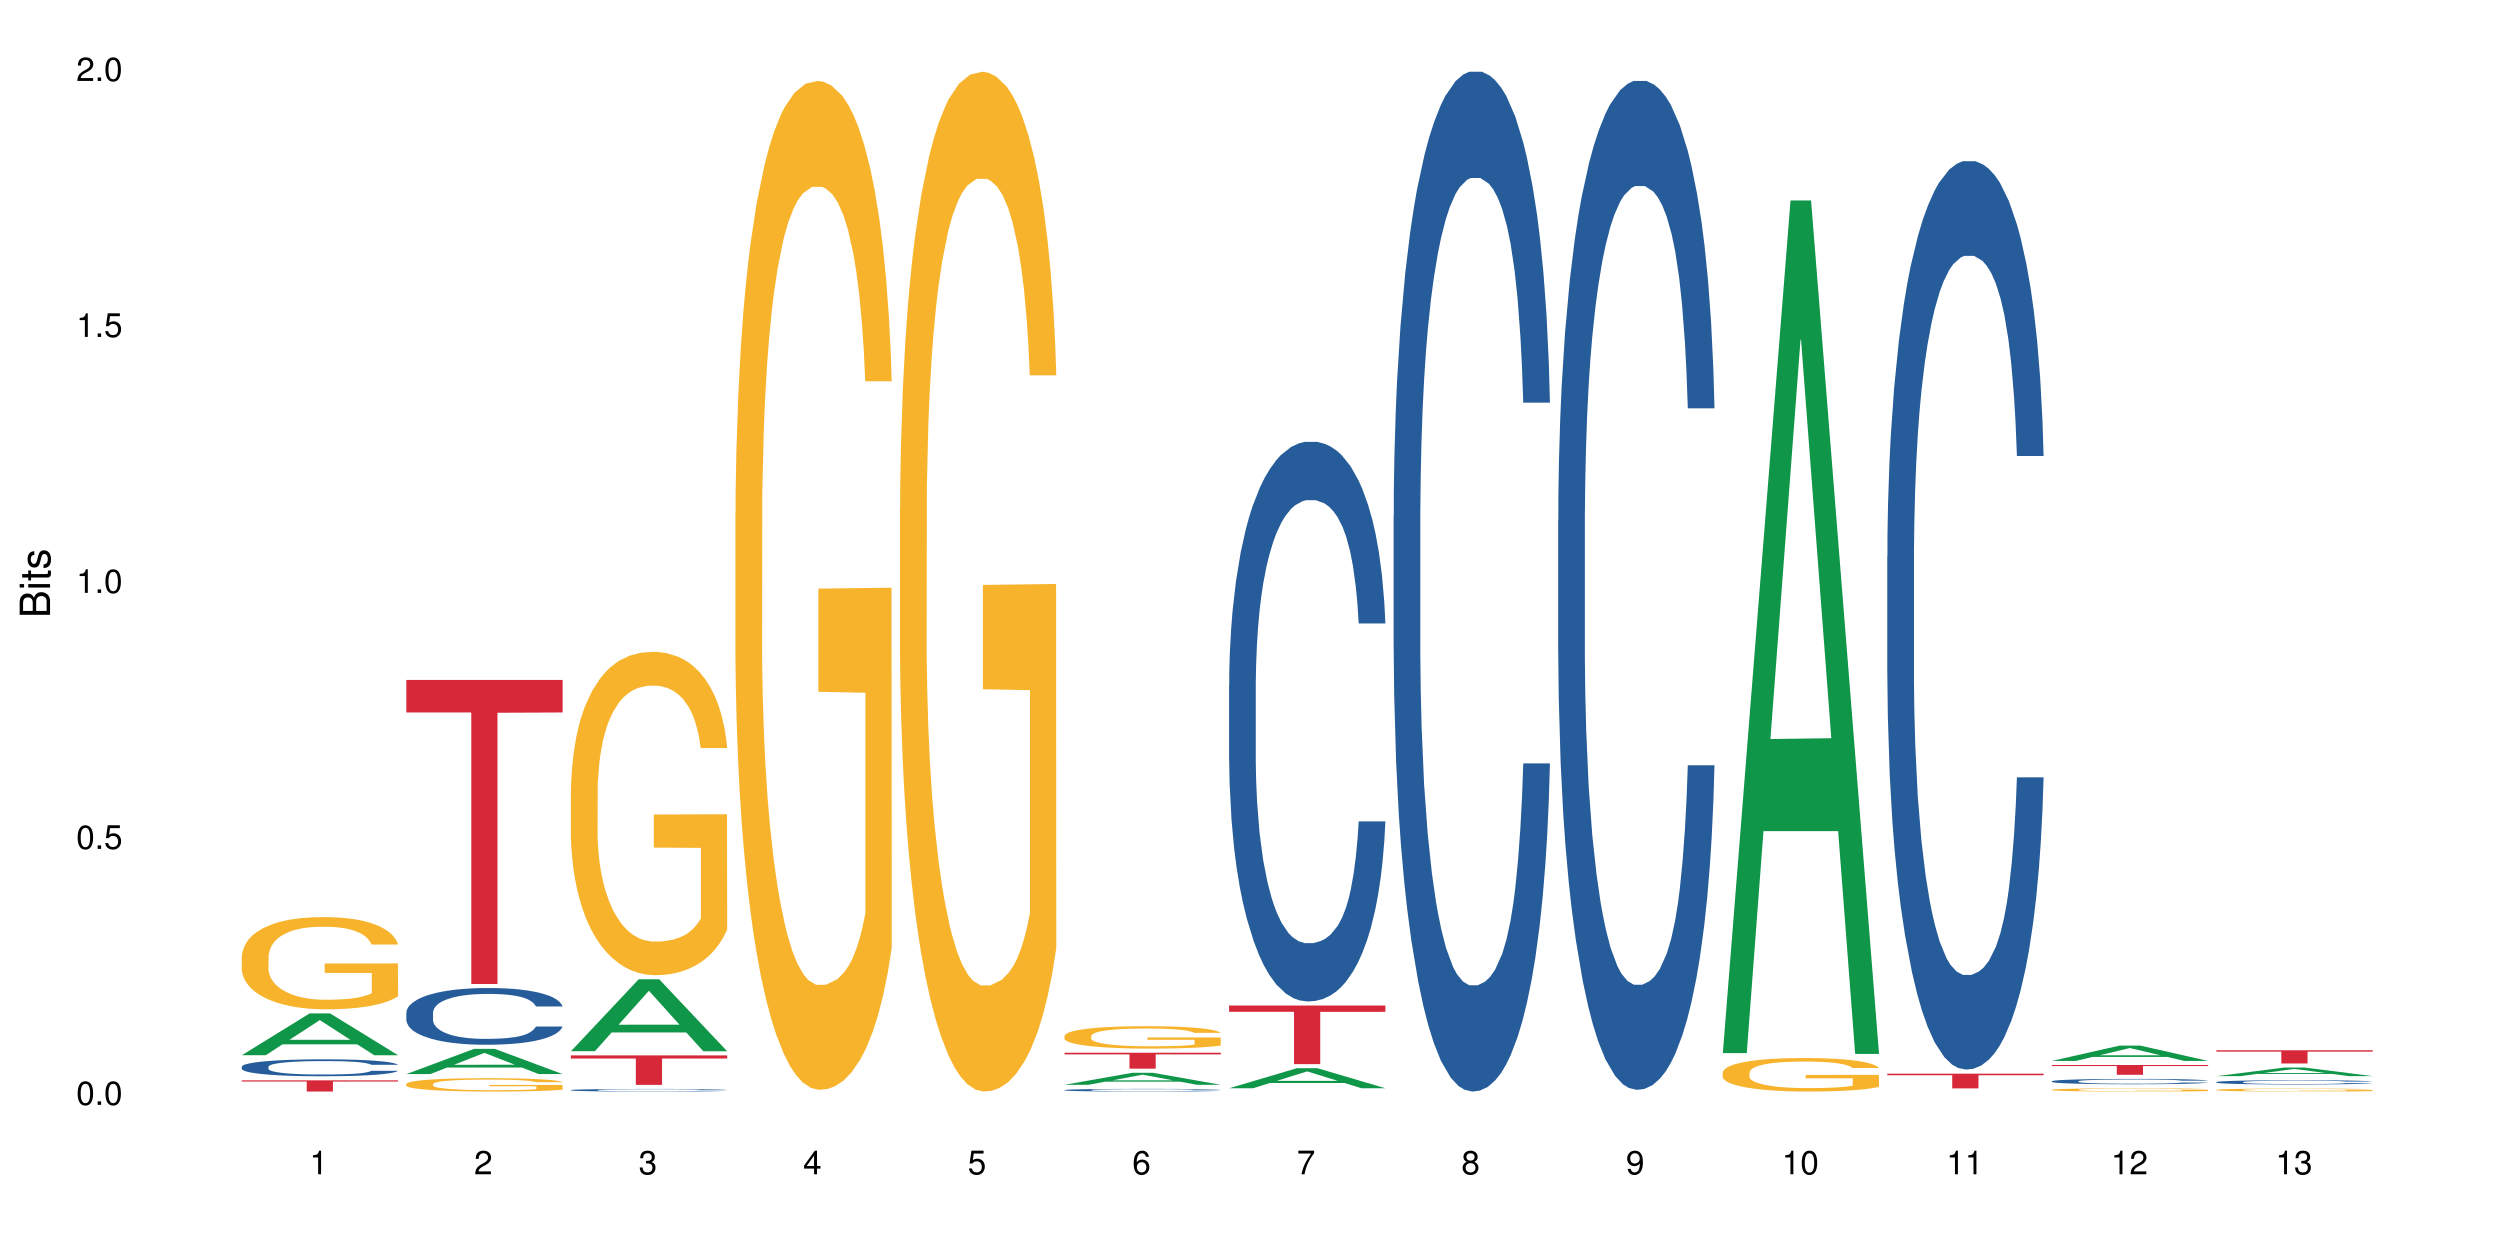<?xml version="1.0" encoding="UTF-8"?>
<svg xmlns="http://www.w3.org/2000/svg" xmlns:xlink="http://www.w3.org/1999/xlink" width="720pt" height="360pt" viewBox="0 0 720 360" version="1.1">
<defs>
<g>
<symbol overflow="visible" id="glyph0-0">
<path style="stroke:none;" d=""/>
</symbol>
<symbol overflow="visible" id="glyph0-1">
<path style="stroke:none;" d="M 2.641 -6.797 C 2 -6.797 1.422 -6.531 1.078 -6.047 C 0.641 -5.453 0.406 -4.547 0.406 -3.297 C 0.406 -1 1.188 0.219 2.641 0.219 C 4.078 0.219 4.859 -1 4.859 -3.234 C 4.859 -4.562 4.656 -5.438 4.203 -6.047 C 3.844 -6.531 3.281 -6.797 2.641 -6.797 Z M 2.641 -6.047 C 3.547 -6.047 4 -5.125 4 -3.312 C 4 -1.375 3.562 -0.484 2.625 -0.484 C 1.734 -0.484 1.281 -1.422 1.281 -3.281 C 1.281 -5.141 1.734 -6.047 2.641 -6.047 Z M 2.641 -6.047 "/>
</symbol>
<symbol overflow="visible" id="glyph0-2">
<path style="stroke:none;" d="M 1.828 -1 L 0.828 -1 L 0.828 0 L 1.828 0 Z M 1.828 -1 "/>
</symbol>
<symbol overflow="visible" id="glyph0-3">
<path style="stroke:none;" d="M 4.562 -6.797 L 1.062 -6.797 L 0.547 -3.094 L 1.328 -3.094 C 1.719 -3.562 2.047 -3.734 2.578 -3.734 C 3.484 -3.734 4.062 -3.109 4.062 -2.094 C 4.062 -1.125 3.484 -0.531 2.578 -0.531 C 1.828 -0.531 1.375 -0.906 1.188 -1.672 L 0.328 -1.672 C 0.453 -1.109 0.547 -0.844 0.75 -0.594 C 1.125 -0.078 1.828 0.219 2.594 0.219 C 3.969 0.219 4.922 -0.781 4.922 -2.219 C 4.922 -3.562 4.031 -4.484 2.719 -4.484 C 2.25 -4.484 1.859 -4.359 1.469 -4.062 L 1.734 -5.969 L 4.562 -5.969 Z M 4.562 -6.797 "/>
</symbol>
<symbol overflow="visible" id="glyph0-4">
<path style="stroke:none;" d="M 2.484 -4.844 L 2.484 0 L 3.328 0 L 3.328 -6.797 L 2.766 -6.797 C 2.469 -5.75 2.281 -5.609 0.984 -5.453 L 0.984 -4.844 Z M 2.484 -4.844 "/>
</symbol>
<symbol overflow="visible" id="glyph0-5">
<path style="stroke:none;" d="M 4.859 -0.828 L 1.281 -0.828 C 1.359 -1.391 1.672 -1.75 2.5 -2.234 L 3.469 -2.75 C 4.406 -3.266 4.906 -3.969 4.906 -4.812 C 4.906 -5.375 4.672 -5.906 4.266 -6.266 C 3.859 -6.625 3.375 -6.797 2.719 -6.797 C 1.859 -6.797 1.219 -6.5 0.844 -5.922 C 0.609 -5.562 0.5 -5.125 0.484 -4.438 L 1.328 -4.438 C 1.359 -4.906 1.406 -5.188 1.531 -5.406 C 1.75 -5.812 2.188 -6.062 2.703 -6.062 C 3.469 -6.062 4.031 -5.516 4.031 -4.781 C 4.031 -4.25 3.719 -3.797 3.125 -3.438 L 2.234 -2.938 C 0.812 -2.141 0.406 -1.5 0.328 0 L 4.859 0 Z M 4.859 -0.828 "/>
</symbol>
<symbol overflow="visible" id="glyph0-6">
<path style="stroke:none;" d="M 2.125 -3.125 L 2.578 -3.125 C 3.516 -3.125 3.984 -2.703 3.984 -1.891 C 3.984 -1.031 3.469 -0.531 2.578 -0.531 C 1.656 -0.531 1.203 -0.984 1.156 -1.969 L 0.312 -1.969 C 0.344 -1.422 0.438 -1.078 0.609 -0.766 C 0.953 -0.109 1.625 0.219 2.547 0.219 C 3.953 0.219 4.859 -0.609 4.859 -1.906 C 4.859 -2.766 4.516 -3.25 3.703 -3.516 C 4.344 -3.766 4.656 -4.25 4.656 -4.938 C 4.656 -6.109 3.875 -6.797 2.578 -6.797 C 1.203 -6.797 0.484 -6.047 0.453 -4.609 L 1.297 -4.609 C 1.312 -5.016 1.344 -5.25 1.453 -5.453 C 1.641 -5.828 2.062 -6.062 2.594 -6.062 C 3.344 -6.062 3.797 -5.625 3.797 -4.906 C 3.797 -4.422 3.609 -4.141 3.25 -3.984 C 3.016 -3.891 2.719 -3.844 2.125 -3.844 Z M 2.125 -3.125 "/>
</symbol>
<symbol overflow="visible" id="glyph0-7">
<path style="stroke:none;" d="M 3.141 -1.625 L 3.141 0 L 3.984 0 L 3.984 -1.625 L 4.984 -1.625 L 4.984 -2.391 L 3.984 -2.391 L 3.984 -6.797 L 3.359 -6.797 L 0.266 -2.516 L 0.266 -1.625 Z M 3.141 -2.391 L 1 -2.391 L 3.141 -5.359 Z M 3.141 -2.391 "/>
</symbol>
<symbol overflow="visible" id="glyph0-8">
<path style="stroke:none;" d="M 4.781 -5.031 C 4.609 -6.141 3.891 -6.797 2.844 -6.797 C 2.094 -6.797 1.422 -6.438 1.031 -5.828 C 0.609 -5.172 0.406 -4.344 0.406 -3.094 C 0.406 -1.953 0.578 -1.234 0.984 -0.625 C 1.359 -0.078 1.953 0.219 2.703 0.219 C 3.984 0.219 4.922 -0.734 4.922 -2.078 C 4.922 -3.344 4.062 -4.234 2.844 -4.234 C 2.172 -4.234 1.641 -3.969 1.281 -3.469 C 1.281 -5.125 1.828 -6.047 2.797 -6.047 C 3.391 -6.047 3.797 -5.672 3.938 -5.031 Z M 2.734 -3.484 C 3.547 -3.484 4.062 -2.922 4.062 -2 C 4.062 -1.156 3.484 -0.531 2.703 -0.531 C 1.922 -0.531 1.328 -1.188 1.328 -2.047 C 1.328 -2.891 1.906 -3.484 2.734 -3.484 Z M 2.734 -3.484 "/>
</symbol>
<symbol overflow="visible" id="glyph0-9">
<path style="stroke:none;" d="M 4.984 -6.797 L 0.438 -6.797 L 0.438 -5.969 L 4.109 -5.969 C 2.5 -3.656 1.828 -2.234 1.328 0 L 2.219 0 C 2.594 -2.172 3.453 -4.047 4.984 -6.094 Z M 4.984 -6.797 "/>
</symbol>
<symbol overflow="visible" id="glyph0-10">
<path style="stroke:none;" d="M 3.75 -3.578 C 4.453 -4 4.688 -4.344 4.688 -4.984 C 4.688 -6.047 3.844 -6.797 2.641 -6.797 C 1.438 -6.797 0.594 -6.047 0.594 -4.984 C 0.594 -4.359 0.828 -4.016 1.516 -3.578 C 0.734 -3.203 0.359 -2.641 0.359 -1.891 C 0.359 -0.641 1.297 0.219 2.641 0.219 C 3.984 0.219 4.922 -0.641 4.922 -1.875 C 4.922 -2.641 4.531 -3.203 3.75 -3.578 Z M 2.641 -6.047 C 3.359 -6.047 3.812 -5.625 3.812 -4.969 C 3.812 -4.344 3.344 -3.922 2.641 -3.922 C 1.922 -3.922 1.453 -4.344 1.453 -4.984 C 1.453 -5.625 1.922 -6.047 2.641 -6.047 Z M 2.641 -3.203 C 3.484 -3.203 4.062 -2.672 4.062 -1.875 C 4.062 -1.062 3.484 -0.531 2.625 -0.531 C 1.797 -0.531 1.219 -1.078 1.219 -1.875 C 1.219 -2.672 1.797 -3.203 2.641 -3.203 Z M 2.641 -3.203 "/>
</symbol>
<symbol overflow="visible" id="glyph0-11">
<path style="stroke:none;" d="M 0.516 -1.547 C 0.672 -0.438 1.406 0.219 2.438 0.219 C 3.188 0.219 3.859 -0.141 4.266 -0.75 C 4.688 -1.406 4.891 -2.25 4.891 -3.484 C 4.891 -4.625 4.703 -5.359 4.312 -5.953 C 3.938 -6.5 3.344 -6.797 2.594 -6.797 C 1.297 -6.797 0.359 -5.844 0.359 -4.516 C 0.359 -3.25 1.234 -2.344 2.453 -2.344 C 3.094 -2.344 3.562 -2.578 4.016 -3.109 C 4 -1.453 3.469 -0.531 2.5 -0.531 C 1.906 -0.531 1.484 -0.906 1.359 -1.547 Z M 2.578 -6.062 C 3.375 -6.062 3.969 -5.406 3.969 -4.531 C 3.969 -3.688 3.375 -3.094 2.547 -3.094 C 1.734 -3.094 1.234 -3.672 1.234 -4.578 C 1.234 -5.438 1.797 -6.062 2.578 -6.062 Z M 2.578 -6.062 "/>
</symbol>
<symbol overflow="visible" id="glyph1-0">
<path style="stroke:none;" d=""/>
</symbol>
<symbol overflow="visible" id="glyph1-1">
<path style="stroke:none;" d="M 0 -0.953 L 0 -4.891 C 0 -5.719 -0.234 -6.344 -0.734 -6.797 C -1.188 -7.234 -1.812 -7.469 -2.5 -7.469 C -3.547 -7.469 -4.188 -7 -4.625 -5.875 C -4.984 -6.672 -5.641 -7.094 -6.531 -7.094 C -7.156 -7.094 -7.734 -6.859 -8.141 -6.391 C -8.562 -5.938 -8.75 -5.344 -8.75 -4.5 L -8.75 -0.953 Z M -4.984 -2.062 L -7.766 -2.062 L -7.766 -4.219 C -7.766 -4.844 -7.688 -5.203 -7.453 -5.5 C -7.219 -5.812 -6.859 -5.969 -6.375 -5.969 C -5.906 -5.969 -5.531 -5.812 -5.297 -5.5 C -5.062 -5.203 -4.984 -4.844 -4.984 -4.219 Z M -0.984 -2.062 L -4 -2.062 L -4 -4.781 C -4 -5.328 -3.859 -5.688 -3.578 -5.953 C -3.297 -6.219 -2.922 -6.359 -2.484 -6.359 C -2.062 -6.359 -1.688 -6.219 -1.406 -5.953 C -1.109 -5.688 -0.984 -5.328 -0.984 -4.781 Z M -0.984 -2.062 "/>
</symbol>
<symbol overflow="visible" id="glyph1-2">
<path style="stroke:none;" d="M -6.281 -1.797 L -6.281 -0.797 L 0 -0.797 L 0 -1.797 Z M -8.75 -1.797 L -8.75 -0.797 L -7.484 -0.797 L -7.484 -1.797 Z M -8.75 -1.797 "/>
</symbol>
<symbol overflow="visible" id="glyph1-3">
<path style="stroke:none;" d="M -6.281 -3.047 L -6.281 -2.016 L -8.016 -2.016 L -8.016 -1.016 L -6.281 -1.016 L -6.281 -0.172 L -5.469 -0.172 L -5.469 -1.016 L -0.719 -1.016 C -0.078 -1.016 0.281 -1.453 0.281 -2.234 C 0.281 -2.469 0.25 -2.719 0.188 -3.047 L -0.641 -3.047 C -0.609 -2.922 -0.594 -2.766 -0.594 -2.562 C -0.594 -2.141 -0.719 -2.016 -1.156 -2.016 L -5.469 -2.016 L -5.469 -3.047 Z M -6.281 -3.047 "/>
</symbol>
<symbol overflow="visible" id="glyph1-4">
<path style="stroke:none;" d="M -4.531 -5.25 C -5.766 -5.25 -6.469 -4.422 -6.469 -2.969 C -6.469 -1.516 -5.719 -0.562 -4.547 -0.562 C -3.562 -0.562 -3.094 -1.062 -2.734 -2.562 L -2.516 -3.484 C -2.344 -4.188 -2.094 -4.469 -1.625 -4.469 C -1.047 -4.469 -0.641 -3.875 -0.641 -3 C -0.641 -2.453 -0.797 -2 -1.062 -1.75 C -1.25 -1.594 -1.422 -1.531 -1.875 -1.469 L -1.875 -0.406 C -0.422 -0.453 0.281 -1.266 0.281 -2.922 C 0.281 -4.5 -0.5 -5.516 -1.719 -5.516 C -2.656 -5.516 -3.172 -4.984 -3.469 -3.734 L -3.703 -2.766 C -3.891 -1.953 -4.156 -1.609 -4.594 -1.609 C -5.172 -1.609 -5.547 -2.125 -5.547 -2.938 C -5.547 -3.75 -5.203 -4.172 -4.531 -4.203 Z M -4.531 -5.25 "/>
</symbol>
</g>
</defs>
<g id="surface121567">
<rect x="0" y="0" width="720" height="360" style="fill:rgb(100%,100%,100%);fill-opacity:1;stroke:none;"/>
<path style=" stroke:none;fill-rule:nonzero;fill:rgb(6.275%,58.824%,28.235%);fill-opacity:1;" d="M 69.629 303.902 L 69.676 303.891 L 89.156 291.867 L 95.074 291.867 L 114.648 303.91 L 107.773 303.91 L 102.867 300.766 L 81.367 300.766 L 76.555 303.902 L 69.629 303.902 L 83.434 299.469 L 100.895 299.457 L 92.188 293.836 L 92.09 293.824 L 91.996 293.855 L 83.387 299.457 L 83.434 299.469 Z M 69.629 303.902 "/>
<path style=" stroke:none;fill-rule:nonzero;fill:rgb(14.51%,36.078%,60%);fill-opacity:1;" d="M 69.629 307.211 L 69.684 307.207 L 69.684 307.098 L 69.848 306.93 L 70.234 306.715 L 70.617 306.57 L 71.605 306.309 L 72.977 306.055 L 74.406 305.855 L 75.449 305.742 L 76.383 305.652 L 78.523 305.488 L 79.895 305.402 L 81.379 305.328 L 83.191 305.25 L 84.508 305.207 L 87.473 305.137 L 89.668 305.105 L 91.371 305.09 L 95.051 305.09 L 97.246 305.109 L 98.84 305.133 L 100.594 305.168 L 102.078 305.207 L 104.656 305.305 L 106.965 305.43 L 108.008 305.5 L 109.652 305.641 L 110.918 305.773 L 111.797 305.887 L 112.785 306.055 L 113.66 306.254 L 114.32 306.48 L 114.648 306.672 L 106.965 306.672 L 106.578 306.492 L 106.141 306.355 L 105.316 306.172 L 104.492 306.043 L 103.34 305.914 L 102.297 305.832 L 100.871 305.746 L 99.605 305.691 L 98.289 305.652 L 97.027 305.625 L 94.609 305.598 L 91.809 305.598 L 90.766 305.609 L 88.625 305.645 L 87.473 305.676 L 85.824 305.738 L 84.672 305.793 L 83.301 305.883 L 82.367 305.961 L 81.215 306.074 L 80.391 306.176 L 79.457 306.324 L 78.906 306.438 L 78.414 306.562 L 77.977 306.707 L 77.645 306.863 L 77.426 307.027 L 77.316 307.188 L 77.316 307.879 L 77.426 308.039 L 77.699 308.227 L 78.414 308.496 L 79.457 308.734 L 80.664 308.922 L 81.816 309.055 L 82.477 309.117 L 83.355 309.188 L 84.727 309.277 L 86.703 309.367 L 87.855 309.402 L 89.613 309.438 L 91.426 309.453 L 93.844 309.453 L 95.984 309.438 L 97.41 309.414 L 98.895 309.379 L 100.926 309.305 L 102.188 309.23 L 103.285 309.148 L 104.109 309.062 L 104.656 308.992 L 105.48 308.855 L 106.141 308.703 L 106.633 308.547 L 106.965 308.395 L 114.648 308.395 L 114.32 308.574 L 113.828 308.746 L 113.332 308.875 L 112.562 309.031 L 111.688 309.168 L 110.422 309.324 L 109.379 309.43 L 108.008 309.539 L 106.746 309.625 L 105.371 309.699 L 103.34 309.789 L 102.023 309.832 L 100.594 309.875 L 98.895 309.91 L 96.75 309.941 L 94.445 309.957 L 92.305 309.961 L 90 309.953 L 88.297 309.938 L 86.047 309.895 L 83.246 309.816 L 81.215 309.73 L 79.621 309.645 L 78.25 309.559 L 76.711 309.438 L 74.734 309.242 L 73.527 309.09 L 72.703 308.965 L 71.77 308.793 L 71.113 308.637 L 70.344 308.387 L 69.793 308.07 L 69.629 307.824 Z M 69.629 307.211 "/>
<path style=" stroke:none;fill-rule:nonzero;fill:rgb(96.863%,70.196%,16.863%);fill-opacity:1;" d="M 69.629 275.5 L 69.684 275.473 L 69.684 274.988 L 69.902 273.898 L 70.453 272.395 L 71.168 271.156 L 71.934 270.184 L 72.43 269.676 L 73.254 268.949 L 73.965 268.414 L 75.777 267.324 L 78.086 266.305 L 79.348 265.867 L 80.773 265.453 L 82.805 264.992 L 83.738 264.824 L 86.594 264.434 L 89.832 264.191 L 93.402 264.121 L 95.051 264.145 L 97.301 264.242 L 100.375 264.508 L 102.133 264.75 L 103.504 264.992 L 104.934 265.309 L 106.688 265.793 L 108.336 266.375 L 109.652 266.957 L 110.973 267.688 L 112.07 268.461 L 113.004 269.312 L 113.828 270.332 L 114.32 271.18 L 114.648 272.031 L 107.02 272.031 L 106.578 271.18 L 106.086 270.523 L 105.262 269.723 L 104.438 269.141 L 103.613 268.68 L 102.078 268.051 L 100.758 267.664 L 99.113 267.324 L 97.52 267.105 L 95.707 266.957 L 94.609 266.91 L 91.699 266.91 L 89.066 267.078 L 87.527 267.273 L 86.43 267.469 L 84.891 267.832 L 83.961 268.125 L 83.41 268.316 L 81.762 269.07 L 80.664 269.75 L 80.062 270.211 L 79.293 270.938 L 78.742 271.594 L 78.141 272.562 L 77.809 273.289 L 77.371 274.941 L 77.316 279.309 L 77.48 280.23 L 77.809 281.227 L 78.25 282.098 L 78.906 283.02 L 79.566 283.723 L 80.719 284.668 L 81.707 285.301 L 82.477 285.715 L 83.961 286.367 L 84.562 286.586 L 85.992 287.023 L 87.473 287.363 L 89.285 287.652 L 90.656 287.801 L 92.855 287.922 L 95.652 287.922 L 98.949 287.773 L 101.035 287.582 L 102.461 287.387 L 103.395 287.219 L 104.547 286.949 L 105.371 286.707 L 106.141 286.441 L 107.074 286.027 L 107.074 280.23 L 93.512 280.207 L 93.512 277.488 L 114.594 277.465 L 114.648 286.949 L 113.496 287.605 L 112.07 288.234 L 110.699 288.723 L 109.27 289.133 L 107.238 289.594 L 105.59 289.887 L 103.066 290.227 L 100.758 290.445 L 98.344 290.59 L 96.203 290.664 L 93.676 290.688 L 91.426 290.637 L 89.012 290.492 L 87.09 290.297 L 85.332 290.055 L 83.574 289.742 L 81.379 289.23 L 79.953 288.82 L 78.469 288.309 L 76.988 287.703 L 75.668 287.047 L 74.789 286.539 L 73.91 285.957 L 72.977 285.227 L 72.102 284.402 L 71.441 283.652 L 70.836 282.801 L 70.398 282 L 69.957 280.91 L 69.738 280.035 L 69.629 279.285 Z M 69.629 275.5 "/>
<path style=" stroke:none;fill-rule:nonzero;fill:rgb(83.922%,15.686%,22.353%);fill-opacity:1;" d="M 69.629 311.141 L 114.648 311.141 L 114.648 311.488 L 95.887 311.492 L 95.887 314.371 L 88.34 314.371 L 88.34 311.492 L 88.23 311.488 L 69.629 311.488 Z M 69.629 311.141 "/>
<path style=" stroke:none;fill-rule:nonzero;fill:rgb(6.275%,58.824%,28.235%);fill-opacity:1;" d="M 117.02 309.332 L 117.066 309.328 L 136.547 302.066 L 142.465 302.066 L 162.039 309.34 L 155.164 309.34 L 150.258 307.441 L 128.758 307.441 L 123.945 309.332 L 117.02 309.332 L 130.824 306.656 L 148.285 306.648 L 139.578 303.258 L 139.48 303.25 L 139.387 303.27 L 130.777 306.648 L 130.824 306.656 Z M 117.02 309.332 "/>
<path style=" stroke:none;fill-rule:nonzero;fill:rgb(14.51%,36.078%,60%);fill-opacity:1;" d="M 117.02 291.664 L 117.074 291.648 L 117.074 291.293 L 117.238 290.727 L 117.625 290.008 L 118.008 289.516 L 118.996 288.637 L 120.367 287.785 L 121.797 287.129 L 122.84 286.738 L 123.773 286.441 L 125.914 285.891 L 127.285 285.605 L 128.77 285.352 L 130.582 285.098 L 131.898 284.949 L 134.863 284.711 L 137.059 284.605 L 138.762 284.562 L 142.441 284.562 L 144.637 284.621 L 146.23 284.695 L 147.984 284.816 L 149.469 284.949 L 152.047 285.277 L 154.355 285.695 L 155.398 285.934 L 157.043 286.398 L 158.309 286.844 L 159.188 287.23 L 160.176 287.785 L 161.051 288.457 L 161.711 289.219 L 162.039 289.859 L 154.355 289.859 L 153.969 289.262 L 153.531 288.801 L 152.707 288.188 L 151.883 287.754 L 150.73 287.32 L 149.688 287.039 L 148.262 286.754 L 146.996 286.574 L 145.68 286.441 L 144.418 286.352 L 142 286.262 L 139.199 286.262 L 138.156 286.293 L 136.016 286.41 L 134.863 286.516 L 133.215 286.727 L 132.062 286.918 L 130.691 287.219 L 129.758 287.473 L 128.605 287.859 L 127.781 288.203 L 126.848 288.695 L 126.297 289.066 L 125.805 289.484 L 125.367 289.977 L 125.035 290.5 L 124.816 291.055 L 124.707 291.59 L 124.707 293.902 L 124.816 294.441 L 125.09 295.066 L 125.805 295.977 L 126.848 296.77 L 128.055 297.395 L 129.207 297.844 L 129.867 298.051 L 130.746 298.293 L 132.117 298.59 L 134.094 298.887 L 135.246 299.008 L 137.004 299.129 L 138.816 299.188 L 141.234 299.188 L 143.375 299.129 L 144.801 299.051 L 146.285 298.934 L 148.316 298.68 L 149.578 298.441 L 150.676 298.156 L 151.5 297.875 L 152.047 297.633 L 152.871 297.172 L 153.531 296.664 L 154.023 296.141 L 154.355 295.637 L 162.039 295.637 L 161.711 296.23 L 161.219 296.812 L 160.723 297.246 L 159.953 297.77 L 159.074 298.23 L 157.812 298.754 L 156.77 299.098 L 155.398 299.469 L 154.137 299.754 L 152.762 300.008 L 150.73 300.305 L 149.414 300.457 L 147.984 300.59 L 146.285 300.711 L 144.141 300.812 L 141.836 300.875 L 139.695 300.887 L 137.391 300.859 L 135.688 300.797 L 133.438 300.664 L 130.637 300.395 L 128.605 300.113 L 127.012 299.828 L 125.641 299.531 L 124.102 299.129 L 122.125 298.469 L 120.918 297.965 L 120.094 297.547 L 119.16 296.965 L 118.504 296.441 L 117.734 295.605 L 117.184 294.547 L 117.02 293.723 Z M 117.02 291.664 "/>
<path style=" stroke:none;fill-rule:nonzero;fill:rgb(96.863%,70.196%,16.863%);fill-opacity:1;" d="M 117.02 312.168 L 117.074 312.164 L 117.074 312.094 L 117.293 311.938 L 117.844 311.719 L 118.559 311.539 L 119.324 311.398 L 119.82 311.324 L 120.645 311.219 L 121.355 311.141 L 123.168 310.984 L 125.477 310.836 L 126.738 310.773 L 128.164 310.715 L 130.195 310.645 L 131.129 310.621 L 133.984 310.566 L 137.223 310.531 L 140.793 310.52 L 142.441 310.523 L 144.691 310.535 L 147.766 310.574 L 149.523 310.609 L 150.895 310.645 L 152.324 310.691 L 154.078 310.762 L 155.727 310.848 L 157.043 310.93 L 158.363 311.035 L 159.461 311.148 L 160.395 311.273 L 161.219 311.418 L 161.711 311.543 L 162.039 311.668 L 154.41 311.668 L 153.969 311.543 L 153.477 311.449 L 152.652 311.332 L 151.828 311.246 L 151.004 311.18 L 149.469 311.09 L 148.148 311.031 L 146.504 310.984 L 144.91 310.953 L 143.098 310.93 L 142 310.926 L 139.09 310.926 L 136.457 310.949 L 134.918 310.977 L 133.82 311.004 L 132.281 311.059 L 131.352 311.102 L 130.801 311.129 L 129.152 311.238 L 128.055 311.336 L 127.453 311.402 L 126.684 311.508 L 126.133 311.602 L 125.531 311.742 L 125.199 311.848 L 124.762 312.09 L 124.707 312.723 L 124.871 312.855 L 125.199 313 L 125.641 313.125 L 126.297 313.258 L 126.957 313.359 L 128.109 313.5 L 129.098 313.59 L 129.867 313.648 L 131.352 313.746 L 131.953 313.777 L 133.383 313.84 L 134.863 313.891 L 136.676 313.93 L 138.047 313.953 L 140.246 313.969 L 143.043 313.969 L 146.34 313.949 L 148.426 313.922 L 149.852 313.891 L 150.785 313.867 L 151.938 313.828 L 152.762 313.793 L 153.531 313.754 L 154.465 313.695 L 154.465 312.855 L 140.902 312.852 L 140.902 312.457 L 161.984 312.453 L 162.039 313.828 L 160.887 313.926 L 159.461 314.016 L 158.086 314.086 L 156.66 314.145 L 154.629 314.211 L 152.98 314.254 L 150.457 314.305 L 148.148 314.336 L 145.734 314.355 L 143.594 314.367 L 141.066 314.371 L 138.816 314.363 L 136.402 314.344 L 134.48 314.312 L 132.723 314.277 L 130.965 314.234 L 128.77 314.16 L 127.34 314.102 L 125.859 314.027 L 124.379 313.938 L 123.059 313.844 L 122.18 313.77 L 121.301 313.684 L 120.367 313.578 L 119.492 313.461 L 118.832 313.352 L 118.227 313.227 L 117.789 313.113 L 117.348 312.953 L 117.129 312.828 L 117.02 312.719 Z M 117.02 312.168 "/>
<path style=" stroke:none;fill-rule:nonzero;fill:rgb(83.922%,15.686%,22.353%);fill-opacity:1;" d="M 117.02 195.82 L 162.039 195.82 L 162.039 205.191 L 143.277 205.273 L 143.277 283.383 L 135.73 283.383 L 135.73 205.355 L 135.617 205.191 L 117.02 205.191 Z M 117.02 195.82 "/>
<path style=" stroke:none;fill-rule:nonzero;fill:rgb(6.275%,58.824%,28.235%);fill-opacity:1;" d="M 164.41 302.75 L 164.457 302.73 L 183.938 282.035 L 189.855 282.035 L 209.43 302.77 L 202.555 302.77 L 197.648 297.355 L 176.148 297.355 L 171.336 302.75 L 164.41 302.75 L 178.215 295.117 L 195.676 295.098 L 186.969 285.422 L 186.871 285.402 L 186.777 285.461 L 178.168 295.098 L 178.215 295.117 Z M 164.41 302.75 "/>
<path style=" stroke:none;fill-rule:nonzero;fill:rgb(14.51%,36.078%,60%);fill-opacity:1;" d="M 164.41 313.945 L 164.465 313.945 L 164.465 313.926 L 164.629 313.902 L 165.016 313.867 L 165.398 313.844 L 166.387 313.805 L 167.758 313.766 L 169.188 313.734 L 170.23 313.719 L 171.164 313.703 L 173.305 313.68 L 174.676 313.664 L 176.16 313.652 L 177.973 313.641 L 179.289 313.633 L 182.254 313.625 L 184.449 313.617 L 189.832 313.617 L 192.027 313.621 L 193.621 313.621 L 195.375 313.629 L 196.859 313.633 L 199.438 313.648 L 201.746 313.668 L 202.789 313.68 L 204.434 313.703 L 205.699 313.723 L 206.578 313.738 L 207.566 313.766 L 208.441 313.797 L 209.102 313.832 L 209.43 313.859 L 201.746 313.859 L 201.359 313.832 L 200.922 313.812 L 200.098 313.785 L 199.273 313.766 L 198.121 313.742 L 197.078 313.73 L 195.652 313.719 L 194.387 313.711 L 193.07 313.703 L 191.809 313.699 L 189.391 313.695 L 185.547 313.695 L 183.406 313.703 L 182.254 313.707 L 180.605 313.715 L 179.453 313.727 L 178.082 313.738 L 177.148 313.75 L 175.996 313.77 L 175.172 313.785 L 174.238 313.809 L 173.688 313.824 L 173.195 313.844 L 172.754 313.867 L 172.426 313.891 L 172.207 313.918 L 172.098 313.941 L 172.098 314.047 L 172.207 314.074 L 172.48 314.102 L 173.195 314.145 L 174.238 314.18 L 175.445 314.211 L 176.598 314.23 L 177.258 314.238 L 178.137 314.25 L 179.508 314.266 L 181.484 314.277 L 182.637 314.285 L 184.395 314.289 L 186.207 314.293 L 188.621 314.293 L 190.766 314.289 L 192.191 314.285 L 193.676 314.281 L 195.707 314.27 L 196.969 314.258 L 198.066 314.246 L 198.891 314.23 L 199.438 314.219 L 200.262 314.199 L 200.922 314.176 L 201.414 314.152 L 201.746 314.129 L 209.43 314.129 L 209.102 314.156 L 208.609 314.184 L 208.113 314.203 L 207.344 314.227 L 206.465 314.246 L 205.203 314.273 L 204.16 314.289 L 202.789 314.305 L 201.523 314.316 L 200.152 314.328 L 198.121 314.344 L 196.805 314.352 L 195.375 314.355 L 193.676 314.363 L 191.531 314.367 L 189.227 314.371 L 184.781 314.371 L 183.078 314.367 L 180.828 314.359 L 178.027 314.348 L 175.996 314.336 L 174.402 314.32 L 173.031 314.309 L 171.492 314.289 L 169.516 314.258 L 168.309 314.234 L 167.484 314.215 L 166.551 314.188 L 165.895 314.164 L 165.125 314.125 L 164.574 314.078 L 164.41 314.039 Z M 164.41 313.945 "/>
<path style=" stroke:none;fill-rule:nonzero;fill:rgb(96.863%,70.196%,16.863%);fill-opacity:1;" d="M 164.41 227.609 L 164.465 227.523 L 164.465 225.824 L 164.684 221.996 L 165.234 216.723 L 165.949 212.383 L 166.715 208.98 L 167.211 207.195 L 168.035 204.645 L 168.746 202.773 L 170.559 198.945 L 172.867 195.371 L 174.129 193.84 L 175.555 192.395 L 177.586 190.781 L 178.52 190.184 L 181.375 188.824 L 184.613 187.973 L 188.184 187.719 L 189.832 187.801 L 192.082 188.141 L 195.156 189.078 L 196.914 189.93 L 198.285 190.781 L 199.715 191.887 L 201.469 193.586 L 203.117 195.629 L 204.434 197.668 L 205.754 200.219 L 206.852 202.941 L 207.785 205.918 L 208.609 209.492 L 209.102 212.469 L 209.43 215.445 L 201.801 215.445 L 201.359 212.469 L 200.867 210.172 L 200.043 207.367 L 199.219 205.324 L 198.395 203.707 L 196.859 201.496 L 195.539 200.137 L 193.895 198.945 L 192.301 198.18 L 190.488 197.668 L 189.391 197.5 L 186.48 197.5 L 183.848 198.094 L 182.309 198.773 L 181.211 199.457 L 179.672 200.73 L 178.742 201.75 L 178.191 202.434 L 176.543 205.07 L 175.445 207.449 L 174.844 209.066 L 174.074 211.617 L 173.523 213.914 L 172.922 217.316 L 172.59 219.867 L 172.152 225.652 L 172.098 240.965 L 172.262 244.195 L 172.59 247.684 L 173.031 250.746 L 173.688 253.977 L 174.348 256.445 L 175.5 259.762 L 176.488 261.973 L 177.258 263.418 L 178.742 265.715 L 179.344 266.48 L 180.773 268.012 L 182.254 269.203 L 184.066 270.223 L 185.438 270.734 L 187.633 271.16 L 190.434 271.16 L 193.73 270.648 L 195.816 269.969 L 197.242 269.285 L 198.176 268.691 L 199.328 267.758 L 200.152 266.906 L 200.922 265.969 L 201.855 264.523 L 201.855 244.195 L 188.293 244.109 L 188.293 234.582 L 209.375 234.5 L 209.43 267.758 L 208.277 270.051 L 206.852 272.266 L 205.477 273.965 L 204.051 275.41 L 202.02 277.027 L 200.371 278.047 L 197.848 279.238 L 195.539 280.004 L 193.125 280.516 L 190.984 280.77 L 188.457 280.855 L 186.207 280.684 L 183.793 280.176 L 181.871 279.492 L 180.113 278.645 L 178.355 277.539 L 176.16 275.75 L 174.73 274.305 L 173.25 272.52 L 171.766 270.395 L 170.449 268.098 L 169.57 266.309 L 168.691 264.27 L 167.758 261.719 L 166.883 258.824 L 166.223 256.188 L 165.617 253.211 L 165.18 250.406 L 164.738 246.578 L 164.52 243.516 L 164.41 240.879 Z M 164.41 227.609 "/>
<path style=" stroke:none;fill-rule:nonzero;fill:rgb(83.922%,15.686%,22.353%);fill-opacity:1;" d="M 164.41 303.949 L 209.43 303.949 L 209.43 304.855 L 190.668 304.863 L 190.668 312.438 L 183.117 312.438 L 183.117 304.875 L 183.008 304.855 L 164.41 304.855 Z M 164.41 303.949 "/>
<path style=" stroke:none;fill-rule:nonzero;fill:rgb(96.863%,70.196%,16.863%);fill-opacity:1;" d="M 211.801 147.762 L 211.855 147.496 L 211.855 142.188 L 212.074 130.246 L 212.625 113.793 L 213.34 100.262 L 214.105 89.645 L 214.602 84.074 L 215.426 76.113 L 216.137 70.273 L 217.949 58.332 L 220.258 47.188 L 221.52 42.41 L 222.945 37.898 L 224.977 32.855 L 225.91 31 L 228.766 26.754 L 232.004 24.102 L 235.574 23.305 L 237.223 23.57 L 239.473 24.633 L 242.547 27.551 L 244.305 30.203 L 245.676 32.855 L 247.105 36.309 L 248.859 41.613 L 250.508 47.984 L 251.824 54.352 L 253.145 62.312 L 254.242 70.805 L 255.176 80.094 L 256 91.238 L 256.492 100.527 L 256.82 109.812 L 249.191 109.812 L 248.75 100.527 L 248.258 93.359 L 247.434 84.605 L 246.609 78.234 L 245.785 73.191 L 244.25 66.293 L 242.93 62.047 L 241.285 58.332 L 239.691 55.945 L 237.879 54.352 L 236.781 53.82 L 233.871 53.82 L 231.238 55.68 L 229.699 57.801 L 228.602 59.926 L 227.062 63.906 L 226.133 67.09 L 225.582 69.211 L 223.934 77.438 L 222.836 84.867 L 222.234 89.91 L 221.465 97.871 L 220.914 105.035 L 220.312 115.652 L 219.98 123.613 L 219.543 141.656 L 219.488 189.422 L 219.652 199.508 L 219.98 210.387 L 220.422 219.941 L 221.078 230.023 L 221.738 237.719 L 222.891 248.07 L 223.879 254.969 L 224.648 259.48 L 226.133 266.645 L 226.734 269.031 L 228.164 273.809 L 229.645 277.523 L 231.457 280.707 L 232.828 282.301 L 235.023 283.629 L 237.824 283.629 L 241.121 282.035 L 243.207 279.914 L 244.633 277.789 L 245.566 275.934 L 246.719 273.012 L 247.543 270.359 L 248.312 267.441 L 249.246 262.93 L 249.246 199.508 L 235.684 199.242 L 235.684 169.52 L 256.766 169.254 L 256.82 273.012 L 255.668 280.18 L 254.242 287.078 L 252.867 292.387 L 251.441 296.895 L 249.41 301.938 L 247.762 305.121 L 245.238 308.836 L 242.93 311.227 L 240.516 312.816 L 238.375 313.613 L 235.848 313.879 L 233.598 313.348 L 231.184 311.758 L 229.262 309.633 L 227.504 306.98 L 225.746 303.531 L 223.551 297.957 L 222.121 293.445 L 220.641 287.875 L 219.156 281.238 L 217.84 274.074 L 216.961 268.504 L 216.082 262.133 L 215.148 254.172 L 214.273 245.148 L 213.613 236.922 L 213.008 227.637 L 212.57 218.879 L 212.129 206.938 L 211.91 197.383 L 211.801 189.156 Z M 211.801 147.762 "/>
<path style=" stroke:none;fill-rule:nonzero;fill:rgb(96.863%,70.196%,16.863%);fill-opacity:1;" d="M 259.191 146.461 L 259.246 146.191 L 259.246 140.828 L 259.465 128.758 L 260.016 112.129 L 260.73 98.449 L 261.496 87.719 L 261.992 82.086 L 262.816 74.039 L 263.527 68.141 L 265.34 56.07 L 267.648 44.805 L 268.91 39.977 L 270.336 35.414 L 272.367 30.32 L 273.301 28.441 L 276.156 24.148 L 279.395 21.469 L 282.965 20.664 L 284.613 20.93 L 286.863 22.004 L 289.938 24.953 L 291.695 27.637 L 293.066 30.32 L 294.496 33.805 L 296.25 39.172 L 297.898 45.609 L 299.215 52.047 L 300.535 60.094 L 301.633 68.676 L 302.566 78.062 L 303.391 89.328 L 303.883 98.715 L 304.211 108.105 L 296.582 108.105 L 296.141 98.715 L 295.648 91.477 L 294.824 82.625 L 294 76.188 L 293.176 71.09 L 291.641 64.117 L 290.32 59.824 L 288.676 56.07 L 287.082 53.656 L 285.27 52.047 L 284.172 51.508 L 281.262 51.508 L 278.629 53.387 L 277.09 55.531 L 275.992 57.68 L 274.453 61.703 L 273.52 64.922 L 272.973 67.066 L 271.324 75.383 L 270.227 82.891 L 269.625 87.988 L 268.855 96.035 L 268.305 103.277 L 267.703 114.004 L 267.371 122.051 L 266.934 140.293 L 266.879 188.574 L 267.043 198.766 L 267.371 209.762 L 267.812 219.418 L 268.469 229.609 L 269.129 237.391 L 270.281 247.852 L 271.27 254.824 L 272.039 259.383 L 273.52 266.625 L 274.125 269.039 L 275.555 273.867 L 277.035 277.625 L 278.848 280.844 L 280.219 282.453 L 282.414 283.793 L 285.215 283.793 L 288.512 282.184 L 290.598 280.039 L 292.023 277.891 L 292.957 276.016 L 294.109 273.062 L 294.934 270.383 L 295.703 267.43 L 296.637 262.871 L 296.637 198.766 L 283.074 198.496 L 283.074 168.457 L 304.156 168.188 L 304.211 273.062 L 303.059 280.305 L 301.633 287.281 L 300.258 292.645 L 298.832 297.203 L 296.801 302.301 L 295.152 305.52 L 292.629 309.273 L 290.32 311.688 L 287.906 313.297 L 285.766 314.102 L 283.238 314.371 L 280.988 313.836 L 278.574 312.227 L 276.652 310.078 L 274.895 307.398 L 273.137 303.91 L 270.941 298.277 L 269.512 293.719 L 268.031 288.086 L 266.547 281.379 L 265.23 274.137 L 264.352 268.504 L 263.473 262.066 L 262.539 254.02 L 261.664 244.898 L 261.004 236.586 L 260.398 227.195 L 259.961 218.344 L 259.52 206.277 L 259.301 196.621 L 259.191 188.305 Z M 259.191 146.461 "/>
<path style=" stroke:none;fill-rule:nonzero;fill:rgb(6.275%,58.824%,28.235%);fill-opacity:1;" d="M 306.582 312.418 L 306.629 312.414 L 326.109 308.961 L 332.027 308.961 L 351.602 312.422 L 344.727 312.422 L 339.82 311.52 L 318.32 311.52 L 313.508 312.418 L 306.582 312.418 L 320.387 311.145 L 337.848 311.141 L 329.141 309.527 L 329.043 309.523 L 328.949 309.531 L 320.34 311.141 L 320.387 311.145 Z M 306.582 312.418 "/>
<path style=" stroke:none;fill-rule:nonzero;fill:rgb(14.51%,36.078%,60%);fill-opacity:1;" d="M 306.582 313.934 L 306.637 313.934 L 306.637 313.918 L 306.801 313.891 L 307.188 313.855 L 307.57 313.836 L 308.559 313.793 L 309.93 313.754 L 311.359 313.723 L 312.402 313.703 L 313.336 313.688 L 315.477 313.664 L 316.848 313.648 L 318.332 313.637 L 320.145 313.625 L 321.461 313.617 L 324.426 313.605 L 326.621 313.602 L 334.199 313.602 L 335.789 313.605 L 337.547 313.613 L 339.031 313.617 L 341.609 313.633 L 343.918 313.652 L 344.961 313.664 L 346.605 313.688 L 347.871 313.707 L 348.75 313.727 L 349.738 313.754 L 350.613 313.785 L 351.273 313.82 L 351.602 313.852 L 343.918 313.852 L 343.531 313.82 L 343.094 313.801 L 342.27 313.77 L 341.445 313.75 L 340.293 313.73 L 339.25 313.719 L 337.824 313.703 L 336.559 313.695 L 335.242 313.688 L 333.98 313.684 L 331.562 313.68 L 328.762 313.68 L 327.719 313.684 L 325.578 313.688 L 324.426 313.691 L 322.777 313.703 L 321.625 313.711 L 320.254 313.727 L 319.32 313.738 L 318.168 313.758 L 317.344 313.773 L 316.41 313.797 L 315.859 313.812 L 315.367 313.832 L 314.926 313.855 L 314.598 313.879 L 314.379 313.906 L 314.27 313.934 L 314.27 314.043 L 314.379 314.066 L 314.652 314.098 L 315.367 314.141 L 316.41 314.176 L 317.617 314.207 L 318.77 314.227 L 319.43 314.238 L 320.309 314.25 L 321.68 314.262 L 323.656 314.277 L 324.809 314.281 L 326.566 314.289 L 332.938 314.289 L 334.363 314.285 L 335.848 314.277 L 337.879 314.266 L 339.141 314.254 L 340.238 314.242 L 341.062 314.227 L 341.609 314.219 L 342.434 314.195 L 343.094 314.172 L 343.586 314.148 L 343.918 314.121 L 351.602 314.121 L 351.273 314.152 L 350.781 314.18 L 350.285 314.199 L 349.516 314.223 L 348.637 314.246 L 347.375 314.27 L 346.332 314.285 L 344.961 314.305 L 343.695 314.316 L 342.324 314.328 L 340.293 314.344 L 338.977 314.352 L 337.547 314.355 L 335.848 314.363 L 333.703 314.367 L 331.398 314.371 L 326.953 314.371 L 325.25 314.367 L 323 314.359 L 320.199 314.348 L 318.168 314.336 L 316.574 314.32 L 315.203 314.305 L 313.664 314.289 L 311.688 314.258 L 310.48 314.234 L 309.656 314.215 L 308.723 314.184 L 308.066 314.16 L 307.297 314.121 L 306.746 314.07 L 306.582 314.031 Z M 306.582 313.934 "/>
<path style=" stroke:none;fill-rule:nonzero;fill:rgb(96.863%,70.196%,16.863%);fill-opacity:1;" d="M 306.582 298.312 L 306.637 298.305 L 306.637 298.188 L 306.855 297.922 L 307.406 297.559 L 308.121 297.258 L 308.887 297.02 L 309.383 296.898 L 310.207 296.719 L 310.918 296.59 L 312.73 296.324 L 315.039 296.078 L 316.301 295.973 L 317.727 295.871 L 319.758 295.758 L 320.691 295.719 L 323.547 295.625 L 326.785 295.566 L 330.355 295.547 L 332.004 295.555 L 334.254 295.578 L 337.328 295.641 L 339.086 295.699 L 340.457 295.758 L 341.887 295.836 L 343.641 295.953 L 345.289 296.094 L 346.605 296.238 L 347.926 296.414 L 349.023 296.602 L 349.957 296.809 L 350.781 297.055 L 351.273 297.262 L 351.602 297.469 L 343.973 297.469 L 343.531 297.262 L 343.039 297.102 L 342.215 296.91 L 341.391 296.766 L 340.566 296.656 L 339.031 296.504 L 337.711 296.406 L 336.066 296.324 L 334.473 296.273 L 332.66 296.238 L 331.562 296.227 L 328.652 296.227 L 326.02 296.266 L 324.48 296.312 L 323.383 296.359 L 321.844 296.449 L 320.91 296.52 L 320.363 296.566 L 318.715 296.75 L 317.617 296.914 L 317.016 297.027 L 316.246 297.203 L 315.695 297.363 L 315.094 297.598 L 314.762 297.773 L 314.324 298.176 L 314.27 299.234 L 314.434 299.461 L 314.762 299.703 L 315.203 299.914 L 315.859 300.137 L 316.52 300.309 L 317.672 300.539 L 318.66 300.691 L 319.43 300.793 L 320.91 300.949 L 321.516 301.004 L 322.945 301.109 L 324.426 301.191 L 326.238 301.262 L 327.609 301.297 L 329.805 301.328 L 332.605 301.328 L 335.902 301.293 L 337.988 301.246 L 339.414 301.199 L 340.348 301.156 L 341.5 301.094 L 342.324 301.031 L 343.094 300.969 L 344.027 300.867 L 344.027 299.461 L 330.465 299.453 L 330.465 298.793 L 351.547 298.789 L 351.602 301.094 L 350.449 301.25 L 349.023 301.402 L 347.648 301.523 L 346.223 301.621 L 344.191 301.734 L 342.543 301.805 L 340.02 301.887 L 337.711 301.941 L 335.297 301.977 L 333.156 301.992 L 330.629 302 L 328.379 301.988 L 325.965 301.953 L 324.043 301.906 L 322.285 301.848 L 320.527 301.77 L 318.332 301.645 L 316.902 301.547 L 315.422 301.422 L 313.938 301.273 L 312.621 301.117 L 311.742 300.992 L 310.863 300.852 L 309.93 300.672 L 309.055 300.473 L 308.395 300.289 L 307.789 300.086 L 307.352 299.891 L 306.91 299.625 L 306.691 299.414 L 306.582 299.23 Z M 306.582 298.312 "/>
<path style=" stroke:none;fill-rule:nonzero;fill:rgb(83.922%,15.686%,22.353%);fill-opacity:1;" d="M 306.582 303.18 L 351.602 303.18 L 351.602 303.672 L 332.84 303.676 L 332.84 307.781 L 325.289 307.781 L 325.289 303.68 L 325.18 303.672 L 306.582 303.672 Z M 306.582 303.18 "/>
<path style=" stroke:none;fill-rule:nonzero;fill:rgb(6.275%,58.824%,28.235%);fill-opacity:1;" d="M 353.973 313.414 L 354.02 313.41 L 373.5 307.641 L 379.418 307.641 L 398.992 313.422 L 392.117 313.422 L 387.211 311.91 L 365.707 311.91 L 360.898 313.414 L 353.973 313.414 L 367.777 311.289 L 385.238 311.281 L 376.531 308.582 L 376.434 308.578 L 376.34 308.594 L 367.73 311.281 L 367.777 311.289 Z M 353.973 313.414 "/>
<path style=" stroke:none;fill-rule:nonzero;fill:rgb(14.51%,36.078%,60%);fill-opacity:1;" d="M 353.973 197.383 L 354.027 197.238 L 354.027 193.703 L 354.191 188.102 L 354.578 181.031 L 354.961 176.172 L 355.949 167.48 L 357.32 159.082 L 358.75 152.602 L 359.793 148.77 L 360.727 145.824 L 362.867 140.375 L 364.238 137.574 L 365.723 135.07 L 367.535 132.566 L 368.852 131.094 L 371.816 128.738 L 374.012 127.707 L 375.715 127.266 L 379.395 127.266 L 381.59 127.852 L 383.18 128.59 L 384.938 129.77 L 386.422 131.094 L 389 134.336 L 391.309 138.461 L 392.352 140.816 L 393.996 145.383 L 395.262 149.801 L 396.141 153.633 L 397.129 159.082 L 398.004 165.711 L 398.664 173.227 L 398.992 179.559 L 391.309 179.559 L 390.922 173.668 L 390.484 169.102 L 389.66 163.062 L 388.836 158.789 L 387.684 154.516 L 386.641 151.719 L 385.211 148.918 L 383.949 147.152 L 382.633 145.824 L 381.371 144.941 L 378.953 144.059 L 376.152 144.059 L 375.109 144.352 L 372.969 145.531 L 371.816 146.562 L 370.168 148.625 L 369.016 150.539 L 367.645 153.484 L 366.711 155.988 L 365.559 159.82 L 364.734 163.207 L 363.801 168.07 L 363.25 171.75 L 362.758 175.875 L 362.316 180.738 L 361.988 185.895 L 361.77 191.344 L 361.66 196.648 L 361.66 219.48 L 361.77 224.785 L 362.043 230.973 L 362.758 239.957 L 363.801 247.766 L 365.008 253.953 L 366.16 258.371 L 366.82 260.434 L 367.699 262.789 L 369.07 265.734 L 371.047 268.684 L 372.199 269.859 L 373.957 271.039 L 375.77 271.629 L 378.184 271.629 L 380.328 271.039 L 381.754 270.305 L 383.238 269.125 L 385.27 266.621 L 386.531 264.262 L 387.629 261.465 L 388.453 258.664 L 389 256.309 L 389.824 251.742 L 390.484 246.734 L 390.977 241.578 L 391.309 236.57 L 398.992 236.57 L 398.664 242.461 L 398.172 248.207 L 397.676 252.477 L 396.906 257.633 L 396.027 262.199 L 394.766 267.355 L 393.723 270.746 L 392.352 274.426 L 391.086 277.227 L 389.715 279.73 L 387.684 282.676 L 386.367 284.148 L 384.938 285.477 L 383.238 286.652 L 381.094 287.684 L 378.789 288.273 L 376.648 288.422 L 374.344 288.129 L 372.641 287.539 L 370.391 286.211 L 367.59 283.562 L 365.559 280.762 L 363.965 277.965 L 362.594 275.016 L 361.055 271.039 L 359.078 264.559 L 357.871 259.551 L 357.047 255.426 L 356.113 249.68 L 355.453 244.523 L 354.688 236.273 L 354.137 225.816 L 353.973 217.711 Z M 353.973 197.383 "/>
<path style=" stroke:none;fill-rule:nonzero;fill:rgb(83.922%,15.686%,22.353%);fill-opacity:1;" d="M 353.973 289.602 L 398.992 289.602 L 398.992 291.406 L 380.23 291.422 L 380.23 306.461 L 372.68 306.461 L 372.68 291.438 L 372.57 291.406 L 353.973 291.406 Z M 353.973 289.602 "/>
<path style=" stroke:none;fill-rule:nonzero;fill:rgb(14.51%,36.078%,60%);fill-opacity:1;" d="M 401.363 148.457 L 401.418 148.188 L 401.418 141.742 L 401.582 131.543 L 401.969 118.656 L 402.352 109.797 L 403.34 93.957 L 404.711 78.652 L 406.141 66.84 L 407.184 59.859 L 408.117 54.492 L 410.258 44.559 L 411.629 39.457 L 413.113 34.891 L 414.926 30.328 L 416.242 27.645 L 419.207 23.348 L 421.402 21.469 L 423.105 20.664 L 426.785 20.664 L 428.98 21.738 L 430.57 23.078 L 432.328 25.227 L 433.812 27.645 L 436.391 33.551 L 438.699 41.066 L 439.742 45.363 L 441.387 53.684 L 442.652 61.738 L 443.527 68.719 L 444.516 78.652 L 445.395 90.734 L 446.055 104.426 L 446.383 115.969 L 438.699 115.969 L 438.312 105.23 L 437.875 96.91 L 437.051 85.902 L 436.227 78.117 L 435.074 70.332 L 434.031 65.23 L 432.602 60.129 L 431.34 56.906 L 430.023 54.492 L 428.762 52.879 L 426.344 51.27 L 423.543 51.27 L 422.5 51.805 L 420.359 53.953 L 419.207 55.832 L 417.559 59.59 L 416.406 63.082 L 415.035 68.449 L 414.102 73.016 L 412.949 79.996 L 412.125 86.172 L 411.191 95.031 L 410.641 101.742 L 410.148 109.258 L 409.707 118.117 L 409.379 127.516 L 409.16 137.449 L 409.051 147.113 L 409.051 188.727 L 409.16 198.391 L 409.434 209.668 L 410.148 226.043 L 411.191 240.273 L 412.398 251.547 L 413.551 259.602 L 414.211 263.359 L 415.09 267.656 L 416.461 273.027 L 418.438 278.395 L 419.59 280.543 L 421.348 282.691 L 423.16 283.766 L 425.574 283.766 L 427.719 282.691 L 429.145 281.348 L 430.625 279.199 L 432.66 274.637 L 433.922 270.34 L 435.02 265.242 L 435.844 260.141 L 436.391 255.844 L 437.215 247.52 L 437.875 238.395 L 438.367 228.996 L 438.699 219.867 L 446.383 219.867 L 446.055 230.609 L 445.562 241.078 L 445.066 248.863 L 444.297 258.262 L 443.418 266.582 L 442.156 275.98 L 441.113 282.152 L 439.742 288.867 L 438.477 293.969 L 437.105 298.531 L 435.074 303.898 L 433.758 306.586 L 432.328 309 L 430.625 311.148 L 428.484 313.027 L 426.18 314.102 L 424.039 314.371 L 421.734 313.832 L 420.031 312.762 L 417.781 310.344 L 414.98 305.512 L 412.949 300.41 L 411.355 295.309 L 409.984 289.941 L 408.445 282.691 L 406.469 270.879 L 405.262 261.75 L 404.438 254.234 L 403.504 243.762 L 402.844 234.367 L 402.078 219.332 L 401.527 200.27 L 401.363 185.504 Z M 401.363 148.457 "/>
<path style=" stroke:none;fill-rule:nonzero;fill:rgb(14.51%,36.078%,60%);fill-opacity:1;" d="M 448.754 149.734 L 448.809 149.469 L 448.809 143.094 L 448.973 133 L 449.359 120.25 L 449.742 111.484 L 450.73 95.816 L 452.102 80.676 L 453.531 68.988 L 454.574 62.082 L 455.508 56.77 L 457.648 46.941 L 459.02 41.898 L 460.504 37.383 L 462.316 32.867 L 463.633 30.211 L 466.598 25.961 L 468.793 24.102 L 470.496 23.305 L 474.176 23.305 L 476.371 24.367 L 477.961 25.695 L 479.719 27.82 L 481.203 30.211 L 483.781 36.055 L 486.09 43.492 L 487.133 47.738 L 488.777 55.973 L 490.043 63.941 L 490.918 70.848 L 491.906 80.676 L 492.785 92.629 L 493.445 106.176 L 493.773 117.594 L 486.09 117.594 L 485.703 106.973 L 485.266 98.738 L 484.441 87.848 L 483.617 80.145 L 482.465 72.441 L 481.422 67.395 L 479.992 62.348 L 478.73 59.16 L 477.414 56.77 L 476.152 55.176 L 473.734 53.582 L 470.934 53.582 L 469.891 54.113 L 467.75 56.238 L 466.598 58.098 L 464.949 61.816 L 463.797 65.27 L 462.426 70.582 L 461.492 75.098 L 460.34 82.004 L 459.516 88.113 L 458.582 96.879 L 458.031 103.52 L 457.539 110.953 L 457.098 119.719 L 456.77 129.016 L 456.551 138.844 L 456.441 148.406 L 456.441 189.574 L 456.551 199.137 L 456.824 210.293 L 457.539 226.496 L 458.582 240.57 L 459.789 251.727 L 460.941 259.695 L 461.602 263.414 L 462.48 267.664 L 463.852 272.977 L 465.828 278.289 L 466.98 280.414 L 468.738 282.539 L 470.551 283.602 L 472.965 283.602 L 475.109 282.539 L 476.535 281.211 L 478.016 279.086 L 480.051 274.57 L 481.312 270.32 L 482.41 265.273 L 483.234 260.227 L 483.781 255.977 L 484.605 247.742 L 485.266 238.711 L 485.758 229.418 L 486.09 220.387 L 493.773 220.387 L 493.445 231.008 L 492.953 241.367 L 492.457 249.07 L 491.688 258.367 L 490.809 266.602 L 489.547 275.898 L 488.504 282.008 L 487.133 288.648 L 485.867 293.691 L 484.496 298.207 L 482.465 303.52 L 481.148 306.176 L 479.719 308.566 L 478.016 310.691 L 475.875 312.551 L 473.57 313.613 L 471.43 313.879 L 469.125 313.348 L 467.422 312.285 L 465.172 309.895 L 462.371 305.113 L 460.34 300.066 L 458.746 295.02 L 457.375 289.711 L 455.836 282.539 L 453.859 270.852 L 452.652 261.82 L 451.828 254.383 L 450.895 244.023 L 450.234 234.727 L 449.469 219.855 L 448.918 200.996 L 448.754 186.387 Z M 448.754 149.734 "/>
<path style=" stroke:none;fill-rule:nonzero;fill:rgb(6.275%,58.824%,28.235%);fill-opacity:1;" d="M 496.145 303.309 L 496.191 303.078 L 515.672 57.738 L 521.59 57.738 L 541.164 303.539 L 534.289 303.539 L 529.383 239.375 L 507.879 239.375 L 503.07 303.309 L 496.145 303.309 L 509.949 212.836 L 527.41 212.605 L 518.703 97.898 L 518.605 97.668 L 518.512 98.359 L 509.902 212.605 L 509.949 212.836 Z M 496.145 303.309 "/>
<path style=" stroke:none;fill-rule:nonzero;fill:rgb(96.863%,70.196%,16.863%);fill-opacity:1;" d="M 496.145 308.852 L 496.199 308.844 L 496.199 308.668 L 496.418 308.27 L 496.969 307.723 L 497.684 307.273 L 498.449 306.922 L 498.945 306.738 L 499.77 306.473 L 500.48 306.277 L 502.293 305.883 L 504.598 305.512 L 505.863 305.352 L 507.289 305.203 L 509.32 305.035 L 510.254 304.973 L 513.109 304.832 L 516.348 304.746 L 519.918 304.719 L 521.566 304.727 L 523.816 304.762 L 526.891 304.859 L 528.648 304.945 L 530.02 305.035 L 531.449 305.148 L 533.203 305.324 L 534.852 305.539 L 536.168 305.75 L 537.488 306.016 L 538.586 306.297 L 539.52 306.605 L 540.344 306.973 L 540.836 307.281 L 541.164 307.59 L 533.535 307.59 L 533.094 307.281 L 532.602 307.047 L 531.777 306.754 L 530.953 306.543 L 530.129 306.375 L 528.594 306.145 L 527.273 306.004 L 525.629 305.883 L 524.035 305.801 L 522.223 305.75 L 521.125 305.73 L 518.215 305.73 L 515.582 305.793 L 514.043 305.863 L 512.945 305.934 L 511.406 306.066 L 510.473 306.172 L 509.926 306.242 L 508.277 306.516 L 507.18 306.762 L 506.574 306.93 L 505.809 307.195 L 505.258 307.434 L 504.656 307.785 L 504.324 308.051 L 503.887 308.648 L 503.832 310.234 L 503.996 310.57 L 504.324 310.934 L 504.766 311.25 L 505.422 311.586 L 506.082 311.84 L 507.234 312.184 L 508.223 312.414 L 508.992 312.562 L 510.473 312.801 L 511.078 312.879 L 512.504 313.039 L 513.988 313.164 L 515.801 313.27 L 517.172 313.32 L 519.367 313.367 L 522.168 313.367 L 525.465 313.312 L 527.551 313.242 L 528.977 313.172 L 529.91 313.109 L 531.062 313.012 L 531.887 312.926 L 532.656 312.828 L 533.59 312.68 L 533.59 310.57 L 520.027 310.562 L 520.027 309.574 L 541.109 309.566 L 541.164 313.012 L 540.012 313.25 L 538.586 313.48 L 537.211 313.656 L 535.785 313.805 L 533.754 313.973 L 532.105 314.078 L 529.582 314.203 L 527.273 314.281 L 524.859 314.336 L 522.719 314.363 L 520.191 314.371 L 517.941 314.352 L 515.523 314.301 L 513.605 314.23 L 511.848 314.141 L 510.09 314.027 L 507.895 313.84 L 506.465 313.691 L 504.984 313.508 L 503.5 313.285 L 502.184 313.047 L 501.305 312.863 L 500.426 312.652 L 499.492 312.387 L 498.613 312.086 L 497.957 311.812 L 497.352 311.504 L 496.914 311.215 L 496.473 310.816 L 496.254 310.5 L 496.145 310.227 Z M 496.145 308.852 "/>
<path style=" stroke:none;fill-rule:nonzero;fill:rgb(14.51%,36.078%,60%);fill-opacity:1;" d="M 543.535 160.254 L 543.59 160.016 L 543.59 154.277 L 543.754 145.191 L 544.141 133.711 L 544.523 125.82 L 545.512 111.711 L 546.883 98.082 L 548.312 87.559 L 549.355 81.34 L 550.289 76.559 L 552.43 67.711 L 553.801 63.168 L 555.285 59.102 L 557.098 55.035 L 558.414 52.645 L 561.379 48.82 L 563.574 47.145 L 565.277 46.43 L 568.957 46.43 L 571.152 47.383 L 572.742 48.582 L 574.5 50.492 L 575.984 52.645 L 578.562 57.906 L 580.871 64.602 L 581.914 68.43 L 583.559 75.84 L 584.824 83.016 L 585.699 89.234 L 586.688 98.082 L 587.566 108.84 L 588.227 121.039 L 588.555 131.32 L 580.871 131.32 L 580.484 121.754 L 580.047 114.34 L 579.223 104.535 L 578.398 97.602 L 577.246 90.668 L 576.203 86.125 L 574.773 81.582 L 573.512 78.711 L 572.195 76.559 L 570.934 75.125 L 568.516 73.688 L 565.715 73.688 L 564.672 74.168 L 562.531 76.082 L 561.379 77.754 L 559.73 81.102 L 558.578 84.211 L 557.207 88.992 L 556.273 93.059 L 555.121 99.277 L 554.297 104.777 L 553.363 112.668 L 552.812 118.645 L 552.32 125.34 L 551.879 133.234 L 551.551 141.602 L 551.332 150.449 L 551.223 159.059 L 551.223 196.125 L 551.332 204.734 L 551.605 214.777 L 552.32 229.363 L 553.363 242.039 L 554.57 252.082 L 555.723 259.254 L 556.383 262.602 L 557.262 266.43 L 558.633 271.211 L 560.609 275.996 L 561.762 277.906 L 563.52 279.82 L 565.332 280.777 L 567.746 280.777 L 569.887 279.82 L 571.316 278.625 L 572.797 276.711 L 574.828 272.648 L 576.094 268.82 L 577.191 264.277 L 578.016 259.734 L 578.562 255.906 L 579.387 248.496 L 580.047 240.363 L 580.539 231.996 L 580.871 223.863 L 588.555 223.863 L 588.227 233.43 L 587.73 242.754 L 587.238 249.691 L 586.469 258.059 L 585.59 265.473 L 584.328 273.844 L 583.285 279.344 L 581.914 285.32 L 580.648 289.863 L 579.277 293.93 L 577.246 298.711 L 575.93 301.105 L 574.5 303.254 L 572.797 305.168 L 570.656 306.844 L 568.352 307.801 L 566.211 308.039 L 563.902 307.559 L 562.203 306.605 L 559.949 304.453 L 557.152 300.148 L 555.121 295.602 L 553.527 291.059 L 552.156 286.277 L 550.617 279.82 L 548.641 269.301 L 547.434 261.168 L 546.609 254.473 L 545.676 245.148 L 545.016 236.777 L 544.25 223.387 L 543.699 206.406 L 543.535 193.254 Z M 543.535 160.254 "/>
<path style=" stroke:none;fill-rule:nonzero;fill:rgb(83.922%,15.686%,22.353%);fill-opacity:1;" d="M 543.535 309.219 L 588.555 309.219 L 588.555 309.672 L 569.793 309.676 L 569.793 313.465 L 562.242 313.465 L 562.242 309.68 L 562.133 309.672 L 543.535 309.672 Z M 543.535 309.219 "/>
<path style=" stroke:none;fill-rule:nonzero;fill:rgb(6.275%,58.824%,28.235%);fill-opacity:1;" d="M 590.926 305.543 L 590.973 305.539 L 610.453 301.129 L 616.371 301.129 L 635.945 305.547 L 629.066 305.547 L 624.164 304.395 L 602.66 304.395 L 597.852 305.543 L 590.926 305.543 L 604.73 303.918 L 622.191 303.914 L 613.484 301.852 L 613.387 301.848 L 613.293 301.859 L 604.684 303.914 L 604.73 303.918 Z M 590.926 305.543 "/>
<path style=" stroke:none;fill-rule:nonzero;fill:rgb(14.51%,36.078%,60%);fill-opacity:1;" d="M 590.926 311.395 L 590.98 311.395 L 590.98 311.359 L 591.145 311.309 L 591.531 311.238 L 591.914 311.191 L 592.902 311.109 L 594.273 311.031 L 595.703 310.969 L 596.746 310.934 L 597.68 310.902 L 599.82 310.852 L 601.191 310.824 L 602.676 310.801 L 604.488 310.777 L 605.805 310.766 L 608.77 310.742 L 610.965 310.73 L 612.668 310.727 L 616.348 310.727 L 618.543 310.734 L 620.133 310.738 L 621.891 310.75 L 623.375 310.766 L 625.953 310.793 L 628.262 310.832 L 629.305 310.855 L 630.949 310.898 L 632.215 310.941 L 633.09 310.977 L 634.078 311.031 L 634.957 311.094 L 635.617 311.164 L 635.945 311.227 L 628.262 311.227 L 627.875 311.168 L 627.438 311.125 L 626.613 311.066 L 625.789 311.027 L 624.637 310.988 L 623.594 310.961 L 622.164 310.934 L 620.902 310.918 L 619.586 310.902 L 618.324 310.895 L 615.906 310.887 L 613.105 310.887 L 612.062 310.891 L 609.922 310.902 L 608.77 310.91 L 607.121 310.93 L 605.969 310.949 L 604.598 310.977 L 603.664 311 L 602.512 311.039 L 601.688 311.07 L 600.754 311.117 L 600.203 311.152 L 599.711 311.191 L 599.27 311.238 L 598.941 311.285 L 598.723 311.336 L 598.613 311.387 L 598.613 311.605 L 598.723 311.656 L 598.996 311.715 L 599.711 311.801 L 600.754 311.875 L 601.961 311.934 L 603.113 311.977 L 603.773 311.996 L 604.652 312.02 L 606.023 312.047 L 608 312.074 L 609.152 312.086 L 610.91 312.098 L 612.723 312.102 L 615.137 312.102 L 617.277 312.098 L 618.707 312.09 L 620.188 312.078 L 622.219 312.055 L 623.484 312.031 L 624.582 312.004 L 625.406 311.98 L 625.953 311.957 L 626.777 311.914 L 627.438 311.863 L 627.93 311.816 L 628.262 311.77 L 635.945 311.77 L 635.617 311.824 L 635.121 311.879 L 634.629 311.918 L 633.859 311.969 L 632.98 312.012 L 631.719 312.062 L 630.676 312.094 L 629.305 312.129 L 628.039 312.156 L 626.668 312.18 L 624.637 312.207 L 623.32 312.223 L 621.891 312.234 L 620.188 312.246 L 618.047 312.254 L 615.742 312.262 L 613.602 312.262 L 611.293 312.258 L 609.594 312.254 L 607.34 312.242 L 604.543 312.215 L 602.512 312.188 L 600.918 312.164 L 599.547 312.133 L 598.008 312.098 L 596.031 312.035 L 594.824 311.988 L 594 311.949 L 593.066 311.895 L 592.406 311.844 L 591.641 311.766 L 591.09 311.664 L 590.926 311.59 Z M 590.926 311.395 "/>
<path style=" stroke:none;fill-rule:nonzero;fill:rgb(96.863%,70.196%,16.863%);fill-opacity:1;" d="M 590.926 313.84 L 590.98 313.84 L 590.98 313.82 L 591.199 313.785 L 591.75 313.73 L 592.461 313.688 L 593.23 313.652 L 593.727 313.637 L 594.551 313.609 L 595.262 313.594 L 597.074 313.555 L 599.379 313.52 L 600.645 313.504 L 602.07 313.488 L 604.102 313.473 L 605.035 313.465 L 607.891 313.453 L 611.129 313.445 L 614.699 313.441 L 616.348 313.441 L 618.598 313.445 L 621.672 313.457 L 623.43 313.465 L 624.801 313.473 L 626.23 313.484 L 627.984 313.5 L 629.633 313.52 L 630.949 313.539 L 632.27 313.566 L 633.367 313.594 L 634.301 313.625 L 635.121 313.66 L 635.617 313.688 L 635.945 313.719 L 628.316 313.719 L 627.875 313.688 L 627.383 313.664 L 626.559 313.637 L 625.734 313.617 L 624.91 313.602 L 623.375 313.578 L 622.055 313.566 L 620.41 313.555 L 618.816 313.547 L 617.004 313.539 L 612.996 313.539 L 610.363 313.547 L 608.824 313.551 L 607.727 313.559 L 606.188 313.57 L 605.254 313.582 L 604.707 313.59 L 603.059 313.613 L 601.961 313.637 L 601.355 313.656 L 600.59 313.68 L 600.039 313.703 L 599.434 313.738 L 599.105 313.762 L 598.668 313.82 L 598.613 313.973 L 598.777 314.004 L 599.105 314.039 L 599.547 314.07 L 600.203 314.102 L 600.863 314.129 L 602.016 314.16 L 603.004 314.184 L 603.773 314.195 L 605.254 314.219 L 605.859 314.227 L 607.285 314.242 L 608.77 314.254 L 610.582 314.266 L 611.953 314.27 L 614.148 314.273 L 616.949 314.273 L 620.242 314.27 L 622.332 314.262 L 623.758 314.254 L 624.691 314.25 L 625.844 314.238 L 626.668 314.23 L 627.438 314.223 L 628.371 314.207 L 628.371 314.004 L 614.809 314.004 L 614.809 313.91 L 635.891 313.91 L 635.945 314.238 L 634.793 314.262 L 633.367 314.285 L 631.992 314.301 L 630.566 314.316 L 628.535 314.332 L 626.887 314.344 L 624.363 314.355 L 622.055 314.363 L 619.641 314.367 L 617.5 314.371 L 614.973 314.371 L 612.723 314.367 L 610.305 314.363 L 608.387 314.355 L 606.629 314.348 L 604.871 314.336 L 602.676 314.32 L 601.246 314.305 L 599.766 314.289 L 598.281 314.266 L 596.965 314.242 L 596.086 314.227 L 595.207 314.207 L 594.273 314.18 L 593.395 314.152 L 592.738 314.125 L 592.133 314.094 L 591.695 314.066 L 591.254 314.027 L 591.035 314 L 590.926 313.973 Z M 590.926 313.84 "/>
<path style=" stroke:none;fill-rule:nonzero;fill:rgb(83.922%,15.686%,22.353%);fill-opacity:1;" d="M 590.926 306.727 L 635.945 306.727 L 635.945 307.031 L 617.184 307.031 L 617.184 309.547 L 609.633 309.547 L 609.633 307.035 L 609.523 307.031 L 590.926 307.031 Z M 590.926 306.727 "/>
<path style=" stroke:none;fill-rule:nonzero;fill:rgb(6.275%,58.824%,28.235%);fill-opacity:1;" d="M 638.316 309.926 L 638.363 309.926 L 657.844 307.457 L 663.762 307.457 L 683.336 309.93 L 676.457 309.93 L 671.551 309.285 L 650.051 309.285 L 645.242 309.926 L 638.316 309.926 L 652.121 309.02 L 669.582 309.016 L 660.875 307.863 L 660.777 307.859 L 660.684 307.867 L 652.074 309.016 L 652.121 309.02 Z M 638.316 309.926 "/>
<path style=" stroke:none;fill-rule:nonzero;fill:rgb(14.51%,36.078%,60%);fill-opacity:1;" d="M 638.316 311.637 L 638.371 311.637 L 638.371 311.609 L 638.535 311.566 L 638.922 311.516 L 639.305 311.477 L 640.293 311.414 L 641.664 311.348 L 643.094 311.301 L 644.137 311.27 L 645.07 311.25 L 647.211 311.207 L 648.582 311.188 L 650.066 311.168 L 651.879 311.148 L 653.195 311.137 L 656.16 311.121 L 658.355 311.113 L 660.059 311.109 L 663.738 311.109 L 665.934 311.113 L 667.523 311.117 L 669.281 311.129 L 670.766 311.137 L 673.344 311.164 L 675.652 311.191 L 676.695 311.211 L 678.34 311.246 L 679.605 311.277 L 680.48 311.309 L 681.469 311.348 L 682.348 311.398 L 683.008 311.457 L 683.336 311.504 L 675.652 311.504 L 675.266 311.461 L 674.828 311.426 L 674.004 311.379 L 673.18 311.348 L 672.027 311.316 L 670.984 311.293 L 669.555 311.273 L 668.293 311.258 L 666.977 311.25 L 665.715 311.242 L 663.297 311.234 L 660.496 311.234 L 659.453 311.238 L 657.312 311.246 L 656.16 311.254 L 654.512 311.27 L 653.359 311.285 L 651.988 311.309 L 651.055 311.324 L 649.902 311.355 L 649.078 311.379 L 648.145 311.418 L 647.594 311.445 L 647.102 311.477 L 646.66 311.512 L 646.332 311.551 L 646.113 311.594 L 646.004 311.633 L 646.004 311.805 L 646.113 311.844 L 646.387 311.891 L 647.102 311.961 L 648.145 312.02 L 649.352 312.066 L 650.504 312.098 L 651.164 312.113 L 652.043 312.133 L 653.414 312.156 L 655.391 312.176 L 656.543 312.188 L 658.301 312.195 L 660.113 312.199 L 662.527 312.199 L 664.668 312.195 L 666.098 312.188 L 667.578 312.18 L 669.609 312.16 L 670.875 312.145 L 671.973 312.121 L 672.797 312.102 L 673.344 312.082 L 674.168 312.051 L 674.828 312.012 L 675.32 311.973 L 675.652 311.934 L 683.336 311.934 L 683.008 311.98 L 682.512 312.023 L 682.02 312.055 L 681.25 312.094 L 680.371 312.129 L 679.109 312.168 L 678.066 312.191 L 676.695 312.219 L 675.43 312.242 L 674.059 312.262 L 672.027 312.281 L 670.711 312.293 L 669.281 312.305 L 667.578 312.312 L 665.438 312.32 L 663.133 312.324 L 658.684 312.324 L 656.984 312.32 L 654.73 312.309 L 651.934 312.289 L 649.902 312.27 L 648.309 312.246 L 646.938 312.227 L 645.398 312.195 L 643.422 312.145 L 642.215 312.109 L 641.391 312.078 L 640.457 312.035 L 639.797 311.996 L 639.031 311.934 L 638.48 311.852 L 638.316 311.793 Z M 638.316 311.637 "/>
<path style=" stroke:none;fill-rule:nonzero;fill:rgb(96.863%,70.196%,16.863%);fill-opacity:1;" d="M 638.316 313.875 L 638.371 313.875 L 638.371 313.859 L 638.59 313.824 L 639.141 313.773 L 639.852 313.734 L 640.621 313.703 L 641.117 313.688 L 641.941 313.664 L 642.652 313.645 L 644.465 313.609 L 646.77 313.578 L 648.035 313.562 L 649.461 313.551 L 651.492 313.535 L 652.426 313.527 L 655.281 313.516 L 658.52 313.508 L 662.09 313.504 L 663.738 313.508 L 665.988 313.508 L 669.062 313.52 L 670.82 313.527 L 672.191 313.535 L 673.617 313.543 L 675.375 313.559 L 677.023 313.578 L 678.34 313.598 L 679.66 313.621 L 680.758 313.648 L 681.691 313.676 L 682.512 313.707 L 683.008 313.734 L 683.336 313.762 L 675.707 313.762 L 675.266 313.734 L 674.773 313.715 L 673.949 313.688 L 673.125 313.668 L 672.301 313.652 L 670.766 313.633 L 669.445 313.621 L 667.801 313.609 L 666.207 313.602 L 664.395 313.598 L 660.387 313.598 L 657.75 313.602 L 656.215 313.609 L 655.117 313.613 L 653.578 313.625 L 652.645 313.637 L 652.098 313.641 L 650.449 313.668 L 649.352 313.688 L 648.746 313.703 L 647.98 313.727 L 647.43 313.75 L 646.824 313.781 L 646.496 313.805 L 646.059 313.859 L 646.004 314 L 646.168 314.031 L 646.496 314.062 L 646.938 314.09 L 647.594 314.121 L 648.254 314.145 L 649.406 314.176 L 650.395 314.195 L 651.164 314.207 L 652.645 314.23 L 653.25 314.238 L 654.676 314.25 L 656.16 314.262 L 657.973 314.273 L 659.344 314.277 L 661.539 314.281 L 664.34 314.281 L 667.633 314.277 L 669.723 314.27 L 671.148 314.262 L 672.082 314.258 L 673.234 314.25 L 674.059 314.242 L 674.828 314.23 L 675.762 314.219 L 675.762 314.031 L 662.199 314.027 L 662.199 313.941 L 683.281 313.941 L 683.336 314.25 L 682.184 314.27 L 680.758 314.289 L 679.383 314.309 L 677.957 314.32 L 675.926 314.336 L 674.277 314.344 L 671.754 314.355 L 669.445 314.363 L 667.031 314.367 L 664.891 314.371 L 662.363 314.371 L 660.113 314.367 L 657.695 314.363 L 655.773 314.359 L 654.02 314.352 L 652.262 314.34 L 650.066 314.324 L 648.637 314.309 L 647.156 314.293 L 645.672 314.273 L 644.355 314.254 L 642.598 314.215 L 641.664 314.191 L 640.785 314.164 L 640.129 314.141 L 639.523 314.113 L 639.086 314.086 L 638.645 314.051 L 638.426 314.023 L 638.316 314 Z M 638.316 313.875 "/>
<path style=" stroke:none;fill-rule:nonzero;fill:rgb(83.922%,15.686%,22.353%);fill-opacity:1;" d="M 638.316 302.469 L 683.336 302.469 L 683.336 302.875 L 664.574 302.879 L 664.574 306.281 L 657.023 306.281 L 657.023 302.883 L 656.914 302.875 L 638.316 302.875 Z M 638.316 302.469 "/>
<g style="fill:rgb(0%,0%,0%);fill-opacity:1;">
  <use xlink:href="#glyph0-1" x="21.957" y="318.198"/>
  <use xlink:href="#glyph0-2" x="27.291" y="318.198"/>
  <use xlink:href="#glyph0-1" x="29.958" y="318.198"/>
</g>
<g style="fill:rgb(0%,0%,0%);fill-opacity:1;">
  <use xlink:href="#glyph0-1" x="21.957" y="244.476"/>
  <use xlink:href="#glyph0-2" x="27.291" y="244.476"/>
  <use xlink:href="#glyph0-3" x="29.958" y="244.476"/>
</g>
<g style="fill:rgb(0%,0%,0%);fill-opacity:1;">
  <use xlink:href="#glyph0-4" x="21.957" y="170.753"/>
  <use xlink:href="#glyph0-2" x="27.291" y="170.753"/>
  <use xlink:href="#glyph0-1" x="29.958" y="170.753"/>
</g>
<g style="fill:rgb(0%,0%,0%);fill-opacity:1;">
  <use xlink:href="#glyph0-4" x="21.957" y="97.034"/>
  <use xlink:href="#glyph0-2" x="27.291" y="97.034"/>
  <use xlink:href="#glyph0-3" x="29.958" y="97.034"/>
</g>
<g style="fill:rgb(0%,0%,0%);fill-opacity:1;">
  <use xlink:href="#glyph0-5" x="21.957" y="23.312"/>
  <use xlink:href="#glyph0-2" x="27.291" y="23.312"/>
  <use xlink:href="#glyph0-1" x="29.958" y="23.312"/>
</g>
<g style="fill:rgb(0%,0%,0%);fill-opacity:1;">
  <use xlink:href="#glyph0-4" x="89.141" y="338.19"/>
</g>
<g style="fill:rgb(0%,0%,0%);fill-opacity:1;">
  <use xlink:href="#glyph0-5" x="136.531" y="338.19"/>
</g>
<g style="fill:rgb(0%,0%,0%);fill-opacity:1;">
  <use xlink:href="#glyph0-6" x="183.922" y="338.19"/>
</g>
<g style="fill:rgb(0%,0%,0%);fill-opacity:1;">
  <use xlink:href="#glyph0-7" x="231.312" y="338.19"/>
</g>
<g style="fill:rgb(0%,0%,0%);fill-opacity:1;">
  <use xlink:href="#glyph0-3" x="278.703" y="338.19"/>
</g>
<g style="fill:rgb(0%,0%,0%);fill-opacity:1;">
  <use xlink:href="#glyph0-8" x="326.094" y="338.19"/>
</g>
<g style="fill:rgb(0%,0%,0%);fill-opacity:1;">
  <use xlink:href="#glyph0-9" x="373.484" y="338.19"/>
</g>
<g style="fill:rgb(0%,0%,0%);fill-opacity:1;">
  <use xlink:href="#glyph0-10" x="420.875" y="338.19"/>
</g>
<g style="fill:rgb(0%,0%,0%);fill-opacity:1;">
  <use xlink:href="#glyph0-11" x="468.266" y="338.19"/>
</g>
<g style="fill:rgb(0%,0%,0%);fill-opacity:1;">
  <use xlink:href="#glyph0-4" x="513.156" y="338.19"/>
  <use xlink:href="#glyph0-1" x="518.49" y="338.19"/>
</g>
<g style="fill:rgb(0%,0%,0%);fill-opacity:1;">
  <use xlink:href="#glyph0-4" x="560.547" y="338.19"/>
  <use xlink:href="#glyph0-4" x="565.881" y="338.19"/>
</g>
<g style="fill:rgb(0%,0%,0%);fill-opacity:1;">
  <use xlink:href="#glyph0-4" x="607.938" y="338.19"/>
  <use xlink:href="#glyph0-5" x="613.271" y="338.19"/>
</g>
<g style="fill:rgb(0%,0%,0%);fill-opacity:1;">
  <use xlink:href="#glyph0-4" x="655.328" y="338.19"/>
  <use xlink:href="#glyph0-6" x="660.662" y="338.19"/>
</g>
<g style="fill:rgb(0%,0%,0%);fill-opacity:1;">
  <use xlink:href="#glyph1-1" x="14.412" y="178.016"/>
  <use xlink:href="#glyph1-2" x="14.412" y="170.012"/>
  <use xlink:href="#glyph1-3" x="14.412" y="167.348"/>
  <use xlink:href="#glyph1-4" x="14.412" y="164.012"/>
</g>
</g>
</svg>
